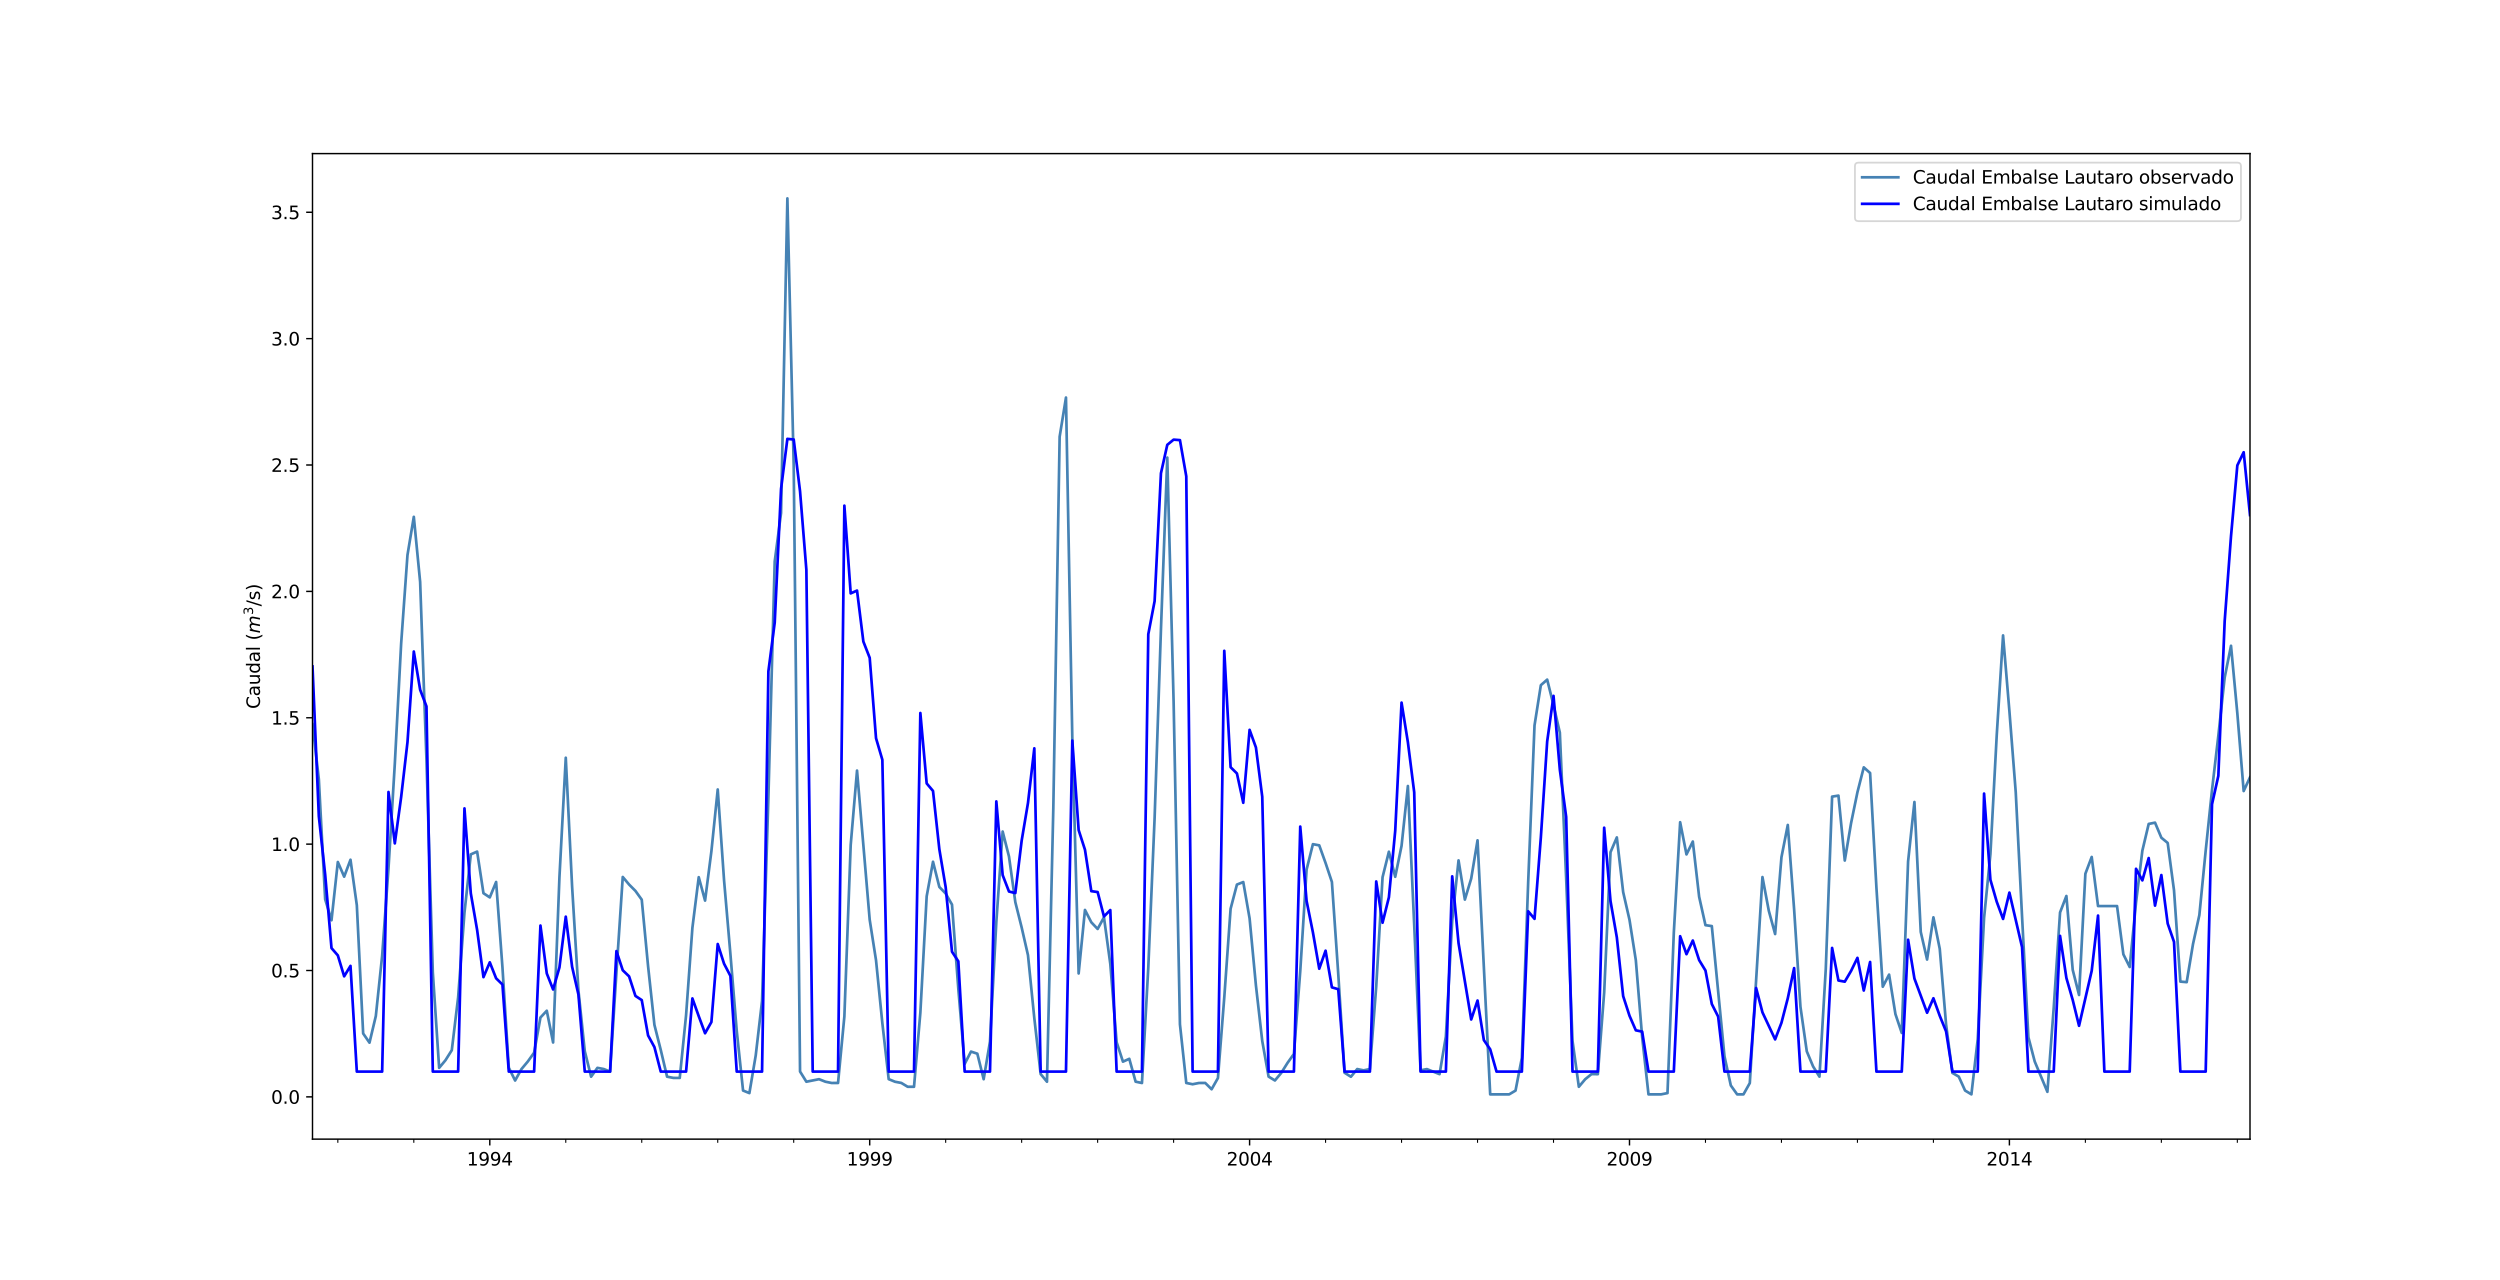 <?xml version="1.0" encoding="utf-8" standalone="no"?>
<!DOCTYPE svg PUBLIC "-//W3C//DTD SVG 1.1//EN"
  "http://www.w3.org/Graphics/SVG/1.1/DTD/svg11.dtd">
<svg xmlns:xlink="http://www.w3.org/1999/xlink" width="1382.4pt" height="707.76pt" viewBox="0 0 1382.4 707.76" xmlns="http://www.w3.org/2000/svg" version="1.1">
 <defs>
  <style type="text/css">*{stroke-linejoin: round; stroke-linecap: butt}</style>
 </defs>
 <g id="figure_1">
  <g id="patch_1">
   <path d="M 0 707.76 
L 1382.4 707.76 
L 1382.4 0 
L 0 0 
z
" style="fill: #ffffff"/>
  </g>
  <g id="axes_1">
   <g id="patch_2">
    <path d="M 172.8 629.906 
L 1244.16 629.906 
L 1244.16 84.931 
L 172.8 84.931 
z
" style="fill: #ffffff"/>
   </g>
   <g id="matplotlib.axis_1">
    <g id="xtick_1">
     <g id="line2d_1">
      <defs>
       <path id="m65ef2bb418" d="M 0 0 
L 0 3.5 
" style="stroke: #000000; stroke-width: 0.8"/>
      </defs>
      <g>
       <use xlink:href="#m65ef2bb418" x="270.833" y="629.906" style="stroke: #000000; stroke-width: 0.8"/>
      </g>
     </g>
     <g id="text_1">
      <!-- 1994 -->
      <g transform="translate(258.108 644.505) scale(0.1 -0.1)">
       <defs>
        <path id="DejaVuSans-31" d="M 794 531 
L 1825 531 
L 1825 4091 
L 703 3866 
L 703 4441 
L 1819 4666 
L 2450 4666 
L 2450 531 
L 3481 531 
L 3481 0 
L 794 0 
L 794 531 
z
" transform="scale(0.016)"/>
        <path id="DejaVuSans-39" d="M 703 97 
L 703 672 
Q 941 559 1184 500 
Q 1428 441 1663 441 
Q 2288 441 2617 861 
Q 2947 1281 2994 2138 
Q 2813 1869 2534 1725 
Q 2256 1581 1919 1581 
Q 1219 1581 811 2004 
Q 403 2428 403 3163 
Q 403 3881 828 4315 
Q 1253 4750 1959 4750 
Q 2769 4750 3195 4129 
Q 3622 3509 3622 2328 
Q 3622 1225 3098 567 
Q 2575 -91 1691 -91 
Q 1453 -91 1209 -44 
Q 966 3 703 97 
z
M 1959 2075 
Q 2384 2075 2632 2365 
Q 2881 2656 2881 3163 
Q 2881 3666 2632 3958 
Q 2384 4250 1959 4250 
Q 1534 4250 1286 3958 
Q 1038 3666 1038 3163 
Q 1038 2656 1286 2365 
Q 1534 2075 1959 2075 
z
" transform="scale(0.016)"/>
        <path id="DejaVuSans-34" d="M 2419 4116 
L 825 1625 
L 2419 1625 
L 2419 4116 
z
M 2253 4666 
L 3047 4666 
L 3047 1625 
L 3713 1625 
L 3713 1100 
L 3047 1100 
L 3047 0 
L 2419 0 
L 2419 1100 
L 313 1100 
L 313 1709 
L 2253 4666 
z
" transform="scale(0.016)"/>
       </defs>
       <use xlink:href="#DejaVuSans-31"/>
       <use xlink:href="#DejaVuSans-39" x="63.623"/>
       <use xlink:href="#DejaVuSans-39" x="127.246"/>
       <use xlink:href="#DejaVuSans-34" x="190.869"/>
      </g>
     </g>
    </g>
    <g id="xtick_2">
     <g id="line2d_2">
      <g>
       <use xlink:href="#m65ef2bb418" x="480.904" y="629.906" style="stroke: #000000; stroke-width: 0.8"/>
      </g>
     </g>
     <g id="text_2">
      <!-- 1999 -->
      <g transform="translate(468.179 644.505) scale(0.1 -0.1)">
       <use xlink:href="#DejaVuSans-31"/>
       <use xlink:href="#DejaVuSans-39" x="63.623"/>
       <use xlink:href="#DejaVuSans-39" x="127.246"/>
       <use xlink:href="#DejaVuSans-39" x="190.869"/>
      </g>
     </g>
    </g>
    <g id="xtick_3">
     <g id="line2d_3">
      <g>
       <use xlink:href="#m65ef2bb418" x="690.974" y="629.906" style="stroke: #000000; stroke-width: 0.8"/>
      </g>
     </g>
     <g id="text_3">
      <!-- 2004 -->
      <g transform="translate(678.249 644.505) scale(0.1 -0.1)">
       <defs>
        <path id="DejaVuSans-32" d="M 1228 531 
L 3431 531 
L 3431 0 
L 469 0 
L 469 531 
Q 828 903 1448 1529 
Q 2069 2156 2228 2338 
Q 2531 2678 2651 2914 
Q 2772 3150 2772 3378 
Q 2772 3750 2511 3984 
Q 2250 4219 1831 4219 
Q 1534 4219 1204 4116 
Q 875 4013 500 3803 
L 500 4441 
Q 881 4594 1212 4672 
Q 1544 4750 1819 4750 
Q 2544 4750 2975 4387 
Q 3406 4025 3406 3419 
Q 3406 3131 3298 2873 
Q 3191 2616 2906 2266 
Q 2828 2175 2409 1742 
Q 1991 1309 1228 531 
z
" transform="scale(0.016)"/>
        <path id="DejaVuSans-30" d="M 2034 4250 
Q 1547 4250 1301 3770 
Q 1056 3291 1056 2328 
Q 1056 1369 1301 889 
Q 1547 409 2034 409 
Q 2525 409 2770 889 
Q 3016 1369 3016 2328 
Q 3016 3291 2770 3770 
Q 2525 4250 2034 4250 
z
M 2034 4750 
Q 2819 4750 3233 4129 
Q 3647 3509 3647 2328 
Q 3647 1150 3233 529 
Q 2819 -91 2034 -91 
Q 1250 -91 836 529 
Q 422 1150 422 2328 
Q 422 3509 836 4129 
Q 1250 4750 2034 4750 
z
" transform="scale(0.016)"/>
       </defs>
       <use xlink:href="#DejaVuSans-32"/>
       <use xlink:href="#DejaVuSans-30" x="63.623"/>
       <use xlink:href="#DejaVuSans-30" x="127.246"/>
       <use xlink:href="#DejaVuSans-34" x="190.869"/>
      </g>
     </g>
    </g>
    <g id="xtick_4">
     <g id="line2d_4">
      <g>
       <use xlink:href="#m65ef2bb418" x="901.045" y="629.906" style="stroke: #000000; stroke-width: 0.8"/>
      </g>
     </g>
     <g id="text_4">
      <!-- 2009 -->
      <g transform="translate(888.32 644.505) scale(0.1 -0.1)">
       <use xlink:href="#DejaVuSans-32"/>
       <use xlink:href="#DejaVuSans-30" x="63.623"/>
       <use xlink:href="#DejaVuSans-30" x="127.246"/>
       <use xlink:href="#DejaVuSans-39" x="190.869"/>
      </g>
     </g>
    </g>
    <g id="xtick_5">
     <g id="line2d_5">
      <g>
       <use xlink:href="#m65ef2bb418" x="1111.115" y="629.906" style="stroke: #000000; stroke-width: 0.8"/>
      </g>
     </g>
     <g id="text_5">
      <!-- 2014 -->
      <g transform="translate(1098.39 644.505) scale(0.1 -0.1)">
       <use xlink:href="#DejaVuSans-32"/>
       <use xlink:href="#DejaVuSans-30" x="63.623"/>
       <use xlink:href="#DejaVuSans-31" x="127.246"/>
       <use xlink:href="#DejaVuSans-34" x="190.869"/>
      </g>
     </g>
    </g>
    <g id="xtick_6">
     <g id="line2d_6">
      <defs>
       <path id="mde1c0496ae" d="M 0 0 
L 0 2 
" style="stroke: #000000; stroke-width: 0.6"/>
      </defs>
      <g>
       <use xlink:href="#mde1c0496ae" x="186.805" y="629.906" style="stroke: #000000; stroke-width: 0.6"/>
      </g>
     </g>
    </g>
    <g id="xtick_7">
     <g id="line2d_7">
      <g>
       <use xlink:href="#mde1c0496ae" x="228.819" y="629.906" style="stroke: #000000; stroke-width: 0.6"/>
      </g>
     </g>
    </g>
    <g id="xtick_8">
     <g id="line2d_8">
      <g>
       <use xlink:href="#mde1c0496ae" x="312.847" y="629.906" style="stroke: #000000; stroke-width: 0.6"/>
      </g>
     </g>
    </g>
    <g id="xtick_9">
     <g id="line2d_9">
      <g>
       <use xlink:href="#mde1c0496ae" x="354.861" y="629.906" style="stroke: #000000; stroke-width: 0.6"/>
      </g>
     </g>
    </g>
    <g id="xtick_10">
     <g id="line2d_10">
      <g>
       <use xlink:href="#mde1c0496ae" x="396.875" y="629.906" style="stroke: #000000; stroke-width: 0.6"/>
      </g>
     </g>
    </g>
    <g id="xtick_11">
     <g id="line2d_11">
      <g>
       <use xlink:href="#mde1c0496ae" x="438.889" y="629.906" style="stroke: #000000; stroke-width: 0.6"/>
      </g>
     </g>
    </g>
    <g id="xtick_12">
     <g id="line2d_12">
      <g>
       <use xlink:href="#mde1c0496ae" x="522.918" y="629.906" style="stroke: #000000; stroke-width: 0.6"/>
      </g>
     </g>
    </g>
    <g id="xtick_13">
     <g id="line2d_13">
      <g>
       <use xlink:href="#mde1c0496ae" x="564.932" y="629.906" style="stroke: #000000; stroke-width: 0.6"/>
      </g>
     </g>
    </g>
    <g id="xtick_14">
     <g id="line2d_14">
      <g>
       <use xlink:href="#mde1c0496ae" x="606.946" y="629.906" style="stroke: #000000; stroke-width: 0.6"/>
      </g>
     </g>
    </g>
    <g id="xtick_15">
     <g id="line2d_15">
      <g>
       <use xlink:href="#mde1c0496ae" x="648.96" y="629.906" style="stroke: #000000; stroke-width: 0.6"/>
      </g>
     </g>
    </g>
    <g id="xtick_16">
     <g id="line2d_16">
      <g>
       <use xlink:href="#mde1c0496ae" x="732.988" y="629.906" style="stroke: #000000; stroke-width: 0.6"/>
      </g>
     </g>
    </g>
    <g id="xtick_17">
     <g id="line2d_17">
      <g>
       <use xlink:href="#mde1c0496ae" x="775.002" y="629.906" style="stroke: #000000; stroke-width: 0.6"/>
      </g>
     </g>
    </g>
    <g id="xtick_18">
     <g id="line2d_18">
      <g>
       <use xlink:href="#mde1c0496ae" x="817.016" y="629.906" style="stroke: #000000; stroke-width: 0.6"/>
      </g>
     </g>
    </g>
    <g id="xtick_19">
     <g id="line2d_19">
      <g>
       <use xlink:href="#mde1c0496ae" x="859.031" y="629.906" style="stroke: #000000; stroke-width: 0.6"/>
      </g>
     </g>
    </g>
    <g id="xtick_20">
     <g id="line2d_20">
      <g>
       <use xlink:href="#mde1c0496ae" x="943.059" y="629.906" style="stroke: #000000; stroke-width: 0.6"/>
      </g>
     </g>
    </g>
    <g id="xtick_21">
     <g id="line2d_21">
      <g>
       <use xlink:href="#mde1c0496ae" x="985.073" y="629.906" style="stroke: #000000; stroke-width: 0.6"/>
      </g>
     </g>
    </g>
    <g id="xtick_22">
     <g id="line2d_22">
      <g>
       <use xlink:href="#mde1c0496ae" x="1027.087" y="629.906" style="stroke: #000000; stroke-width: 0.6"/>
      </g>
     </g>
    </g>
    <g id="xtick_23">
     <g id="line2d_23">
      <g>
       <use xlink:href="#mde1c0496ae" x="1069.101" y="629.906" style="stroke: #000000; stroke-width: 0.6"/>
      </g>
     </g>
    </g>
    <g id="xtick_24">
     <g id="line2d_24">
      <g>
       <use xlink:href="#mde1c0496ae" x="1153.129" y="629.906" style="stroke: #000000; stroke-width: 0.6"/>
      </g>
     </g>
    </g>
    <g id="xtick_25">
     <g id="line2d_25">
      <g>
       <use xlink:href="#mde1c0496ae" x="1195.144" y="629.906" style="stroke: #000000; stroke-width: 0.6"/>
      </g>
     </g>
    </g>
    <g id="xtick_26">
     <g id="line2d_26">
      <g>
       <use xlink:href="#mde1c0496ae" x="1237.158" y="629.906" style="stroke: #000000; stroke-width: 0.6"/>
      </g>
     </g>
    </g>
   </g>
   <g id="matplotlib.axis_2">
    <g id="ytick_1">
     <g id="line2d_27">
      <defs>
       <path id="m8a083425af" d="M 0 0 
L -3.5 0 
" style="stroke: #000000; stroke-width: 0.8"/>
      </defs>
      <g>
       <use xlink:href="#m8a083425af" x="172.8" y="606.532" style="stroke: #000000; stroke-width: 0.8"/>
      </g>
     </g>
     <g id="text_6">
      <!-- 0.0 -->
      <g transform="translate(149.897 610.332) scale(0.1 -0.1)">
       <defs>
        <path id="DejaVuSans-2e" d="M 684 794 
L 1344 794 
L 1344 0 
L 684 0 
L 684 794 
z
" transform="scale(0.016)"/>
       </defs>
       <use xlink:href="#DejaVuSans-30"/>
       <use xlink:href="#DejaVuSans-2e" x="63.623"/>
       <use xlink:href="#DejaVuSans-30" x="95.41"/>
      </g>
     </g>
    </g>
    <g id="ytick_2">
     <g id="line2d_28">
      <g>
       <use xlink:href="#m8a083425af" x="172.8" y="536.652" style="stroke: #000000; stroke-width: 0.8"/>
      </g>
     </g>
     <g id="text_7">
      <!-- 0.5 -->
      <g transform="translate(149.897 540.452) scale(0.1 -0.1)">
       <defs>
        <path id="DejaVuSans-35" d="M 691 4666 
L 3169 4666 
L 3169 4134 
L 1269 4134 
L 1269 2991 
Q 1406 3038 1543 3061 
Q 1681 3084 1819 3084 
Q 2600 3084 3056 2656 
Q 3513 2228 3513 1497 
Q 3513 744 3044 326 
Q 2575 -91 1722 -91 
Q 1428 -91 1123 -41 
Q 819 9 494 109 
L 494 744 
Q 775 591 1075 516 
Q 1375 441 1709 441 
Q 2250 441 2565 725 
Q 2881 1009 2881 1497 
Q 2881 1984 2565 2268 
Q 2250 2553 1709 2553 
Q 1456 2553 1204 2497 
Q 953 2441 691 2322 
L 691 4666 
z
" transform="scale(0.016)"/>
       </defs>
       <use xlink:href="#DejaVuSans-30"/>
       <use xlink:href="#DejaVuSans-2e" x="63.623"/>
       <use xlink:href="#DejaVuSans-35" x="95.41"/>
      </g>
     </g>
    </g>
    <g id="ytick_3">
     <g id="line2d_29">
      <g>
       <use xlink:href="#m8a083425af" x="172.8" y="466.772" style="stroke: #000000; stroke-width: 0.8"/>
      </g>
     </g>
     <g id="text_8">
      <!-- 1.0 -->
      <g transform="translate(149.897 470.572) scale(0.1 -0.1)">
       <use xlink:href="#DejaVuSans-31"/>
       <use xlink:href="#DejaVuSans-2e" x="63.623"/>
       <use xlink:href="#DejaVuSans-30" x="95.41"/>
      </g>
     </g>
    </g>
    <g id="ytick_4">
     <g id="line2d_30">
      <g>
       <use xlink:href="#m8a083425af" x="172.8" y="396.893" style="stroke: #000000; stroke-width: 0.8"/>
      </g>
     </g>
     <g id="text_9">
      <!-- 1.5 -->
      <g transform="translate(149.897 400.692) scale(0.1 -0.1)">
       <use xlink:href="#DejaVuSans-31"/>
       <use xlink:href="#DejaVuSans-2e" x="63.623"/>
       <use xlink:href="#DejaVuSans-35" x="95.41"/>
      </g>
     </g>
    </g>
    <g id="ytick_5">
     <g id="line2d_31">
      <g>
       <use xlink:href="#m8a083425af" x="172.8" y="327.013" style="stroke: #000000; stroke-width: 0.8"/>
      </g>
     </g>
     <g id="text_10">
      <!-- 2.0 -->
      <g transform="translate(149.897 330.812) scale(0.1 -0.1)">
       <use xlink:href="#DejaVuSans-32"/>
       <use xlink:href="#DejaVuSans-2e" x="63.623"/>
       <use xlink:href="#DejaVuSans-30" x="95.41"/>
      </g>
     </g>
    </g>
    <g id="ytick_6">
     <g id="line2d_32">
      <g>
       <use xlink:href="#m8a083425af" x="172.8" y="257.133" style="stroke: #000000; stroke-width: 0.8"/>
      </g>
     </g>
     <g id="text_11">
      <!-- 2.5 -->
      <g transform="translate(149.897 260.932) scale(0.1 -0.1)">
       <use xlink:href="#DejaVuSans-32"/>
       <use xlink:href="#DejaVuSans-2e" x="63.623"/>
       <use xlink:href="#DejaVuSans-35" x="95.41"/>
      </g>
     </g>
    </g>
    <g id="ytick_7">
     <g id="line2d_33">
      <g>
       <use xlink:href="#m8a083425af" x="172.8" y="187.253" style="stroke: #000000; stroke-width: 0.8"/>
      </g>
     </g>
     <g id="text_12">
      <!-- 3.0 -->
      <g transform="translate(149.897 191.052) scale(0.1 -0.1)">
       <defs>
        <path id="DejaVuSans-33" d="M 2597 2516 
Q 3050 2419 3304 2112 
Q 3559 1806 3559 1356 
Q 3559 666 3084 287 
Q 2609 -91 1734 -91 
Q 1441 -91 1130 -33 
Q 819 25 488 141 
L 488 750 
Q 750 597 1062 519 
Q 1375 441 1716 441 
Q 2309 441 2620 675 
Q 2931 909 2931 1356 
Q 2931 1769 2642 2001 
Q 2353 2234 1838 2234 
L 1294 2234 
L 1294 2753 
L 1863 2753 
Q 2328 2753 2575 2939 
Q 2822 3125 2822 3475 
Q 2822 3834 2567 4026 
Q 2313 4219 1838 4219 
Q 1578 4219 1281 4162 
Q 984 4106 628 3988 
L 628 4550 
Q 988 4650 1302 4700 
Q 1616 4750 1894 4750 
Q 2613 4750 3031 4423 
Q 3450 4097 3450 3541 
Q 3450 3153 3228 2886 
Q 3006 2619 2597 2516 
z
" transform="scale(0.016)"/>
       </defs>
       <use xlink:href="#DejaVuSans-33"/>
       <use xlink:href="#DejaVuSans-2e" x="63.623"/>
       <use xlink:href="#DejaVuSans-30" x="95.41"/>
      </g>
     </g>
    </g>
    <g id="ytick_8">
     <g id="line2d_34">
      <g>
       <use xlink:href="#m8a083425af" x="172.8" y="117.373" style="stroke: #000000; stroke-width: 0.8"/>
      </g>
     </g>
     <g id="text_13">
      <!-- 3.5 -->
      <g transform="translate(149.897 121.172) scale(0.1 -0.1)">
       <use xlink:href="#DejaVuSans-33"/>
       <use xlink:href="#DejaVuSans-2e" x="63.623"/>
       <use xlink:href="#DejaVuSans-35" x="95.41"/>
      </g>
     </g>
    </g>
    <g id="text_14">
     <!-- Caudal ($m^3$/s) -->
     <g transform="translate(143.817 392.019) rotate(-90) scale(0.1 -0.1)">
      <defs>
       <path id="DejaVuSans-43" d="M 4122 4306 
L 4122 3641 
Q 3803 3938 3442 4084 
Q 3081 4231 2675 4231 
Q 1875 4231 1450 3742 
Q 1025 3253 1025 2328 
Q 1025 1406 1450 917 
Q 1875 428 2675 428 
Q 3081 428 3442 575 
Q 3803 722 4122 1019 
L 4122 359 
Q 3791 134 3420 21 
Q 3050 -91 2638 -91 
Q 1578 -91 968 557 
Q 359 1206 359 2328 
Q 359 3453 968 4101 
Q 1578 4750 2638 4750 
Q 3056 4750 3426 4639 
Q 3797 4528 4122 4306 
z
" transform="scale(0.016)"/>
       <path id="DejaVuSans-61" d="M 2194 1759 
Q 1497 1759 1228 1600 
Q 959 1441 959 1056 
Q 959 750 1161 570 
Q 1363 391 1709 391 
Q 2188 391 2477 730 
Q 2766 1069 2766 1631 
L 2766 1759 
L 2194 1759 
z
M 3341 1997 
L 3341 0 
L 2766 0 
L 2766 531 
Q 2569 213 2275 61 
Q 1981 -91 1556 -91 
Q 1019 -91 701 211 
Q 384 513 384 1019 
Q 384 1609 779 1909 
Q 1175 2209 1959 2209 
L 2766 2209 
L 2766 2266 
Q 2766 2663 2505 2880 
Q 2244 3097 1772 3097 
Q 1472 3097 1187 3025 
Q 903 2953 641 2809 
L 641 3341 
Q 956 3463 1253 3523 
Q 1550 3584 1831 3584 
Q 2591 3584 2966 3190 
Q 3341 2797 3341 1997 
z
" transform="scale(0.016)"/>
       <path id="DejaVuSans-75" d="M 544 1381 
L 544 3500 
L 1119 3500 
L 1119 1403 
Q 1119 906 1312 657 
Q 1506 409 1894 409 
Q 2359 409 2629 706 
Q 2900 1003 2900 1516 
L 2900 3500 
L 3475 3500 
L 3475 0 
L 2900 0 
L 2900 538 
Q 2691 219 2414 64 
Q 2138 -91 1772 -91 
Q 1169 -91 856 284 
Q 544 659 544 1381 
z
M 1991 3584 
L 1991 3584 
z
" transform="scale(0.016)"/>
       <path id="DejaVuSans-64" d="M 2906 2969 
L 2906 4863 
L 3481 4863 
L 3481 0 
L 2906 0 
L 2906 525 
Q 2725 213 2448 61 
Q 2172 -91 1784 -91 
Q 1150 -91 751 415 
Q 353 922 353 1747 
Q 353 2572 751 3078 
Q 1150 3584 1784 3584 
Q 2172 3584 2448 3432 
Q 2725 3281 2906 2969 
z
M 947 1747 
Q 947 1113 1208 752 
Q 1469 391 1925 391 
Q 2381 391 2643 752 
Q 2906 1113 2906 1747 
Q 2906 2381 2643 2742 
Q 2381 3103 1925 3103 
Q 1469 3103 1208 2742 
Q 947 2381 947 1747 
z
" transform="scale(0.016)"/>
       <path id="DejaVuSans-6c" d="M 603 4863 
L 1178 4863 
L 1178 0 
L 603 0 
L 603 4863 
z
" transform="scale(0.016)"/>
       <path id="DejaVuSans-20" transform="scale(0.016)"/>
       <path id="DejaVuSans-28" d="M 1984 4856 
Q 1566 4138 1362 3434 
Q 1159 2731 1159 2009 
Q 1159 1288 1364 580 
Q 1569 -128 1984 -844 
L 1484 -844 
Q 1016 -109 783 600 
Q 550 1309 550 2009 
Q 550 2706 781 3412 
Q 1013 4119 1484 4856 
L 1984 4856 
z
" transform="scale(0.016)"/>
       <path id="DejaVuSans-Oblique-6d" d="M 5747 2113 
L 5338 0 
L 4763 0 
L 5166 2094 
Q 5191 2228 5203 2325 
Q 5216 2422 5216 2491 
Q 5216 2772 5059 2928 
Q 4903 3084 4622 3084 
Q 4203 3084 3875 2770 
Q 3547 2456 3450 1953 
L 3066 0 
L 2491 0 
L 2900 2094 
Q 2925 2209 2937 2307 
Q 2950 2406 2950 2484 
Q 2950 2769 2794 2926 
Q 2638 3084 2363 3084 
Q 1938 3084 1609 2770 
Q 1281 2456 1184 1953 
L 800 0 
L 225 0 
L 909 3500 
L 1484 3500 
L 1375 2956 
Q 1609 3263 1923 3423 
Q 2238 3584 2597 3584 
Q 2978 3584 3223 3384 
Q 3469 3184 3519 2828 
Q 3781 3197 4126 3390 
Q 4472 3584 4856 3584 
Q 5306 3584 5551 3325 
Q 5797 3066 5797 2591 
Q 5797 2488 5784 2364 
Q 5772 2241 5747 2113 
z
" transform="scale(0.016)"/>
       <path id="DejaVuSans-2f" d="M 1625 4666 
L 2156 4666 
L 531 -594 
L 0 -594 
L 1625 4666 
z
" transform="scale(0.016)"/>
       <path id="DejaVuSans-73" d="M 2834 3397 
L 2834 2853 
Q 2591 2978 2328 3040 
Q 2066 3103 1784 3103 
Q 1356 3103 1142 2972 
Q 928 2841 928 2578 
Q 928 2378 1081 2264 
Q 1234 2150 1697 2047 
L 1894 2003 
Q 2506 1872 2764 1633 
Q 3022 1394 3022 966 
Q 3022 478 2636 193 
Q 2250 -91 1575 -91 
Q 1294 -91 989 -36 
Q 684 19 347 128 
L 347 722 
Q 666 556 975 473 
Q 1284 391 1588 391 
Q 1994 391 2212 530 
Q 2431 669 2431 922 
Q 2431 1156 2273 1281 
Q 2116 1406 1581 1522 
L 1381 1569 
Q 847 1681 609 1914 
Q 372 2147 372 2553 
Q 372 3047 722 3315 
Q 1072 3584 1716 3584 
Q 2034 3584 2315 3537 
Q 2597 3491 2834 3397 
z
" transform="scale(0.016)"/>
       <path id="DejaVuSans-29" d="M 513 4856 
L 1013 4856 
Q 1481 4119 1714 3412 
Q 1947 2706 1947 2009 
Q 1947 1309 1714 600 
Q 1481 -109 1013 -844 
L 513 -844 
Q 928 -128 1133 580 
Q 1338 1288 1338 2009 
Q 1338 2731 1133 3434 
Q 928 4138 513 4856 
z
" transform="scale(0.016)"/>
      </defs>
      <use xlink:href="#DejaVuSans-43" transform="translate(0 0.766)"/>
      <use xlink:href="#DejaVuSans-61" transform="translate(69.824 0.766)"/>
      <use xlink:href="#DejaVuSans-75" transform="translate(131.104 0.766)"/>
      <use xlink:href="#DejaVuSans-64" transform="translate(194.482 0.766)"/>
      <use xlink:href="#DejaVuSans-61" transform="translate(257.959 0.766)"/>
      <use xlink:href="#DejaVuSans-6c" transform="translate(319.238 0.766)"/>
      <use xlink:href="#DejaVuSans-20" transform="translate(347.021 0.766)"/>
      <use xlink:href="#DejaVuSans-28" transform="translate(378.809 0.766)"/>
      <use xlink:href="#DejaVuSans-Oblique-6d" transform="translate(417.822 0.766)"/>
      <use xlink:href="#DejaVuSans-33" transform="translate(519.884 39.047) scale(0.7)"/>
      <use xlink:href="#DejaVuSans-2f" transform="translate(567.155 0.766)"/>
      <use xlink:href="#DejaVuSans-73" transform="translate(600.846 0.766)"/>
      <use xlink:href="#DejaVuSans-29" transform="translate(652.946 0.766)"/>
     </g>
    </g>
   </g>
   <g id="line2d_35">
    <path d="M 172.8 400.427 
L 176.301 430.846 
L 179.802 497.263 
L 183.304 508.858 
L 186.805 476.657 
L 190.306 484.761 
L 193.807 475.406 
L 197.308 500.542 
L 200.809 571.48 
L 204.311 576.56 
L 207.812 561.854 
L 211.313 528.492 
L 214.814 480.219 
L 218.315 422.354 
L 221.816 355.902 
L 225.318 306.911 
L 228.819 285.789 
L 232.32 321.79 
L 235.821 420.156 
L 239.322 537.584 
L 242.824 590.488 
L 246.325 586.273 
L 249.826 580.716 
L 253.327 551.524 
L 256.828 504.694 
L 260.329 472.442 
L 263.831 470.895 
L 267.332 493.907 
L 270.833 496.224 
L 274.334 487.699 
L 277.835 534.905 
L 281.336 590.361 
L 284.838 597.487 
L 288.339 591.17 
L 291.84 586.989 
L 295.341 582.091 
L 298.842 562.654 
L 302.344 558.901 
L 305.845 576.455 
L 309.346 485.015 
L 312.847 419.006 
L 316.348 490.17 
L 319.849 547.698 
L 323.351 581.236 
L 326.852 595.374 
L 330.353 590.477 
L 333.854 591.136 
L 337.355 592.568 
L 340.856 537.8 
L 344.358 484.93 
L 347.859 489.111 
L 351.36 492.622 
L 354.861 497.486 
L 358.362 534.273 
L 361.864 566.706 
L 365.365 580.555 
L 368.866 595.352 
L 372.367 596.045 
L 375.868 596.056 
L 379.369 561.387 
L 382.871 513.01 
L 386.372 485.054 
L 389.873 497.991 
L 393.374 470.712 
L 396.875 436.549 
L 400.376 486.782 
L 403.878 527.472 
L 407.379 569.939 
L 410.88 603.021 
L 414.381 604.442 
L 417.882 583.635 
L 421.384 553.503 
L 424.885 441.08 
L 428.386 310.456 
L 431.887 283.687 
L 435.388 109.703 
L 438.889 257.29 
L 442.391 592.506 
L 445.892 598.147 
L 452.894 596.749 
L 456.395 598.135 
L 459.896 598.851 
L 463.398 598.84 
L 466.899 562.124 
L 470.4 467.235 
L 473.901 426.102 
L 480.904 508.576 
L 484.405 531 
L 487.906 565.777 
L 491.407 596.726 
L 494.908 598.158 
L 498.409 598.828 
L 501.911 600.942 
L 505.412 600.942 
L 508.913 560.056 
L 512.414 495.609 
L 515.915 476.521 
L 519.416 490.453 
L 522.918 494.076 
L 526.419 500.206 
L 529.92 546.858 
L 533.421 588.305 
L 536.922 581.488 
L 540.424 582.645 
L 543.925 596.76 
L 547.426 575.943 
L 550.927 509.789 
L 554.428 459.807 
L 557.929 473.621 
L 561.431 498.85 
L 564.932 512.848 
L 568.433 528.179 
L 571.934 563.004 
L 575.435 593.907 
L 578.936 598.158 
L 582.438 447.066 
L 585.939 241.494 
L 589.44 219.831 
L 592.941 408.166 
L 596.442 538.275 
L 599.944 503.168 
L 603.445 509.985 
L 606.946 513.677 
L 610.447 507.265 
L 613.948 532.984 
L 617.449 576.303 
L 620.951 587.056 
L 624.452 585.487 
L 627.953 598.124 
L 631.454 598.863 
L 634.955 535.074 
L 638.456 452.261 
L 641.958 347.982 
L 645.459 253.019 
L 648.96 388.028 
L 652.461 566.42 
L 655.962 598.84 
L 659.464 599.544 
L 662.965 598.851 
L 666.466 598.84 
L 669.967 602.317 
L 673.468 596.124 
L 676.969 551.624 
L 680.471 502.518 
L 683.972 489.134 
L 687.473 487.748 
L 690.974 507.827 
L 694.475 544.906 
L 697.976 575.661 
L 701.478 595.317 
L 704.979 597.465 
L 708.48 593.273 
L 711.981 587.693 
L 715.482 582.784 
L 718.984 537.025 
L 722.485 480.839 
L 725.986 466.796 
L 729.487 467.443 
L 732.988 477.204 
L 736.489 487.699 
L 739.991 538.371 
L 743.492 593.191 
L 746.993 595.397 
L 750.494 591.147 
L 753.995 591.863 
L 757.496 591.159 
L 760.998 545.422 
L 764.499 485.054 
L 768 470.965 
L 771.501 484.829 
L 775.002 467.725 
L 778.504 434.64 
L 782.005 511.558 
L 785.506 591.852 
L 789.007 591.17 
L 796.009 593.965 
L 799.511 573.148 
L 803.012 509.073 
L 806.513 475.761 
L 810.014 497.438 
L 813.515 485.815 
L 817.016 464.67 
L 824.019 605.135 
L 834.522 605.135 
L 838.024 603.055 
L 841.525 584.999 
L 845.026 487.719 
L 848.527 401.119 
L 852.028 378.875 
L 855.529 375.805 
L 859.031 389.916 
L 862.532 405.134 
L 866.033 485.82 
L 869.534 575.576 
L 873.035 600.942 
L 876.536 596.784 
L 880.038 593.943 
L 883.539 593.965 
L 887.04 548.899 
L 890.541 471.236 
L 894.042 463.063 
L 897.544 493.293 
L 901.045 508.61 
L 904.546 530.962 
L 908.047 573.435 
L 911.548 605.135 
L 918.551 605.135 
L 922.052 604.442 
L 925.553 515.705 
L 929.054 454.654 
L 932.555 472.453 
L 936.056 465.34 
L 939.558 495.908 
L 943.059 511.586 
L 946.56 512.088 
L 953.562 584.078 
L 957.064 600.204 
L 960.565 605.135 
L 964.066 605.135 
L 967.567 598.896 
L 974.569 484.986 
L 978.071 503.605 
L 981.572 516.483 
L 985.073 474.008 
L 988.574 456.172 
L 992.075 502.84 
L 995.576 556.749 
L 999.078 581.342 
L 1002.579 589.726 
L 1006.08 595.34 
L 1009.581 535.751 
L 1013.082 440.498 
L 1016.584 439.948 
L 1020.085 475.839 
L 1023.586 455.079 
L 1027.087 438.071 
L 1030.588 424.32 
L 1034.089 427.448 
L 1037.591 490.899 
L 1041.092 545.618 
L 1044.593 538.929 
L 1048.094 560.755 
L 1051.595 571.17 
L 1055.096 476.364 
L 1058.598 443.481 
L 1062.099 515.327 
L 1065.6 530.594 
L 1069.101 507.258 
L 1072.602 524.667 
L 1076.104 566.458 
L 1079.605 593.284 
L 1083.106 595.307 
L 1086.607 603.021 
L 1090.108 605.135 
L 1093.609 574.636 
L 1097.111 507.606 
L 1100.612 472.352 
L 1104.113 406.542 
L 1107.614 351.363 
L 1111.115 393.167 
L 1114.616 437.978 
L 1118.118 506.875 
L 1121.619 573.578 
L 1125.12 586.966 
L 1132.122 603.737 
L 1135.624 557.295 
L 1139.125 504.554 
L 1142.626 495.451 
L 1146.127 536.28 
L 1149.628 550.183 
L 1153.129 483.132 
L 1156.631 473.87 
L 1160.132 501.014 
L 1170.635 501.014 
L 1174.136 527.7 
L 1177.638 534.719 
L 1181.139 499.045 
L 1184.64 470.374 
L 1188.141 455.603 
L 1191.642 454.887 
L 1195.144 463.216 
L 1198.645 466.116 
L 1202.146 492.374 
L 1205.647 542.784 
L 1209.148 543.094 
L 1212.649 521.995 
L 1216.151 506.018 
L 1219.652 470.441 
L 1223.153 436.823 
L 1226.654 406.822 
L 1230.155 374.647 
L 1233.656 357.089 
L 1237.158 394.464 
L 1240.659 437.41 
L 1244.16 429.809 
L 1244.16 429.809 
" clip-path="url(#p7242b71e46)" style="fill: none; stroke: #4682b4; stroke-width: 1.5; stroke-linecap: square"/>
   </g>
   <g id="line2d_36">
    <path d="M 172.8 368.541 
L 176.301 451.403 
L 179.802 483.6 
L 183.304 524.261 
L 186.805 528.295 
L 190.306 539.865 
L 193.807 534.099 
L 197.308 592.556 
L 211.313 592.556 
L 214.814 437.936 
L 218.315 466.35 
L 221.816 440.774 
L 225.318 410.418 
L 228.819 360.278 
L 232.32 381.407 
L 235.821 390.611 
L 239.322 592.556 
L 253.327 592.556 
L 256.828 447.011 
L 260.329 493.942 
L 263.831 514.235 
L 267.332 540.321 
L 270.833 532.129 
L 274.334 540.977 
L 277.835 544.391 
L 281.336 592.556 
L 295.341 592.556 
L 298.842 511.802 
L 302.344 538.267 
L 305.845 547.132 
L 309.346 534.946 
L 312.847 506.889 
L 316.348 534.568 
L 319.849 549.941 
L 323.351 592.556 
L 337.355 592.556 
L 340.856 525.925 
L 344.358 536.518 
L 347.859 539.894 
L 351.36 550.697 
L 354.861 553.013 
L 358.362 572.559 
L 361.864 579.001 
L 365.365 592.556 
L 379.369 592.556 
L 382.871 552.093 
L 386.372 561.912 
L 389.873 571.346 
L 393.374 565.15 
L 396.875 522.013 
L 400.376 532.901 
L 403.878 539.618 
L 407.379 592.556 
L 421.384 592.556 
L 424.885 371.224 
L 428.386 344.277 
L 431.887 270.356 
L 435.388 242.679 
L 438.889 243.024 
L 442.391 271.662 
L 445.892 315.11 
L 449.393 592.556 
L 463.398 592.556 
L 466.899 279.602 
L 470.4 328.124 
L 473.901 326.563 
L 477.402 354.749 
L 480.904 363.742 
L 484.405 408.199 
L 487.906 420.134 
L 491.407 592.556 
L 505.412 592.556 
L 508.913 394.272 
L 512.414 433.204 
L 515.915 437.366 
L 519.416 469.572 
L 522.918 490.574 
L 526.419 526.266 
L 529.92 531.578 
L 533.421 592.556 
L 547.426 592.556 
L 550.927 443.151 
L 554.428 483.911 
L 557.929 492.975 
L 561.431 493.83 
L 564.932 464.877 
L 568.433 443.997 
L 571.934 413.8 
L 575.435 592.556 
L 589.44 592.556 
L 592.941 409.514 
L 596.442 458.989 
L 599.944 469.876 
L 603.445 492.773 
L 606.946 493.263 
L 610.447 506.768 
L 613.948 503.226 
L 617.449 592.556 
L 631.454 592.556 
L 634.955 350.705 
L 638.456 332.393 
L 641.958 261.691 
L 645.459 245.971 
L 648.96 243.102 
L 652.461 243.372 
L 655.962 263.378 
L 659.464 592.556 
L 673.468 592.556 
L 676.969 359.883 
L 680.471 424.232 
L 683.972 427.684 
L 687.473 443.904 
L 690.974 403.574 
L 694.475 413.319 
L 697.976 440.573 
L 701.478 592.556 
L 715.482 592.556 
L 718.984 457.07 
L 722.485 498.184 
L 725.986 515.571 
L 729.487 535.663 
L 732.988 525.699 
L 736.489 545.973 
L 739.991 546.991 
L 743.492 592.556 
L 757.496 592.556 
L 760.998 487.415 
L 764.499 510.226 
L 768 496.191 
L 771.501 459.415 
L 775.002 388.524 
L 778.504 410.418 
L 782.005 438.133 
L 785.506 592.556 
L 799.511 592.556 
L 803.012 484.595 
L 806.513 521.518 
L 813.515 563.729 
L 817.016 553.257 
L 820.518 575.155 
L 824.019 580.228 
L 827.52 592.556 
L 841.525 592.556 
L 845.026 503.911 
L 848.527 508.082 
L 852.028 463.081 
L 855.529 409.972 
L 859.031 384.794 
L 862.532 425.655 
L 866.033 451.725 
L 869.534 592.556 
L 883.539 592.556 
L 887.04 457.696 
L 890.541 498.207 
L 894.042 518.333 
L 897.544 550.819 
L 901.045 561.671 
L 904.546 569.723 
L 908.047 570.45 
L 911.548 592.556 
L 925.553 592.556 
L 929.054 517.694 
L 932.555 527.621 
L 936.056 520.075 
L 939.558 530.913 
L 943.059 536.668 
L 946.56 555.187 
L 950.061 562.103 
L 953.562 592.556 
L 967.567 592.556 
L 971.068 546.348 
L 974.569 559.81 
L 981.572 574.733 
L 985.073 565.564 
L 988.574 552.016 
L 992.075 535.324 
L 995.576 592.556 
L 1009.581 592.556 
L 1013.082 524.173 
L 1016.584 542.18 
L 1020.085 542.825 
L 1023.586 536.855 
L 1027.087 529.66 
L 1030.588 547.714 
L 1034.089 531.939 
L 1037.591 592.556 
L 1051.595 592.556 
L 1055.096 519.639 
L 1058.598 541.098 
L 1065.6 560.01 
L 1069.101 551.997 
L 1072.602 561.7 
L 1076.104 570.326 
L 1079.605 592.556 
L 1093.609 592.556 
L 1097.111 438.82 
L 1100.612 486.491 
L 1104.113 498.635 
L 1107.614 508.134 
L 1111.115 493.578 
L 1118.118 523.753 
L 1121.619 592.556 
L 1135.624 592.556 
L 1139.125 517.498 
L 1142.626 540.777 
L 1146.127 552.948 
L 1149.628 567.222 
L 1156.631 536.802 
L 1160.132 506.278 
L 1163.633 592.556 
L 1177.638 592.556 
L 1181.139 480.413 
L 1184.64 486.809 
L 1188.141 474.469 
L 1191.642 500.775 
L 1195.144 483.868 
L 1198.645 510.687 
L 1202.146 520.829 
L 1205.647 592.556 
L 1219.652 592.556 
L 1223.153 444.693 
L 1226.654 429.015 
L 1230.155 343.489 
L 1233.656 296.554 
L 1237.158 257.349 
L 1240.659 250.071 
L 1244.16 284.8 
L 1244.16 284.8 
" clip-path="url(#p7242b71e46)" style="fill: none; stroke: #0000ff; stroke-width: 1.5; stroke-linecap: square"/>
   </g>
   <g id="patch_3">
    <path d="M 172.8 629.906 
L 172.8 84.931 
" style="fill: none; stroke: #000000; stroke-width: 0.8; stroke-linejoin: miter; stroke-linecap: square"/>
   </g>
   <g id="patch_4">
    <path d="M 1244.16 629.906 
L 1244.16 84.931 
" style="fill: none; stroke: #000000; stroke-width: 0.8; stroke-linejoin: miter; stroke-linecap: square"/>
   </g>
   <g id="patch_5">
    <path d="M 172.8 629.906 
L 1244.16 629.906 
" style="fill: none; stroke: #000000; stroke-width: 0.8; stroke-linejoin: miter; stroke-linecap: square"/>
   </g>
   <g id="patch_6">
    <path d="M 172.8 84.931 
L 1244.16 84.931 
" style="fill: none; stroke: #000000; stroke-width: 0.8; stroke-linejoin: miter; stroke-linecap: square"/>
   </g>
   <g id="legend_1">
    <g id="patch_7">
     <path d="M 1027.701 122.287 
L 1237.16 122.287 
Q 1239.16 122.287 1239.16 120.287 
L 1239.16 91.931 
Q 1239.16 89.931 1237.16 89.931 
L 1027.701 89.931 
Q 1025.701 89.931 1025.701 91.931 
L 1025.701 120.287 
Q 1025.701 122.287 1027.701 122.287 
z
" style="fill: #ffffff; opacity: 0.8; stroke: #cccccc; stroke-linejoin: miter"/>
    </g>
    <g id="line2d_37">
     <path d="M 1029.701 98.03 
L 1039.701 98.03 
L 1049.701 98.03 
" style="fill: none; stroke: #4682b4; stroke-width: 1.5; stroke-linecap: square"/>
    </g>
    <g id="text_15">
     <!-- Caudal Embalse Lautaro observado -->
     <g transform="translate(1057.701 101.53) scale(0.1 -0.1)">
      <defs>
       <path id="DejaVuSans-45" d="M 628 4666 
L 3578 4666 
L 3578 4134 
L 1259 4134 
L 1259 2753 
L 3481 2753 
L 3481 2222 
L 1259 2222 
L 1259 531 
L 3634 531 
L 3634 0 
L 628 0 
L 628 4666 
z
" transform="scale(0.016)"/>
       <path id="DejaVuSans-6d" d="M 3328 2828 
Q 3544 3216 3844 3400 
Q 4144 3584 4550 3584 
Q 5097 3584 5394 3201 
Q 5691 2819 5691 2113 
L 5691 0 
L 5113 0 
L 5113 2094 
Q 5113 2597 4934 2840 
Q 4756 3084 4391 3084 
Q 3944 3084 3684 2787 
Q 3425 2491 3425 1978 
L 3425 0 
L 2847 0 
L 2847 2094 
Q 2847 2600 2669 2842 
Q 2491 3084 2119 3084 
Q 1678 3084 1418 2786 
Q 1159 2488 1159 1978 
L 1159 0 
L 581 0 
L 581 3500 
L 1159 3500 
L 1159 2956 
Q 1356 3278 1631 3431 
Q 1906 3584 2284 3584 
Q 2666 3584 2933 3390 
Q 3200 3197 3328 2828 
z
" transform="scale(0.016)"/>
       <path id="DejaVuSans-62" d="M 3116 1747 
Q 3116 2381 2855 2742 
Q 2594 3103 2138 3103 
Q 1681 3103 1420 2742 
Q 1159 2381 1159 1747 
Q 1159 1113 1420 752 
Q 1681 391 2138 391 
Q 2594 391 2855 752 
Q 3116 1113 3116 1747 
z
M 1159 2969 
Q 1341 3281 1617 3432 
Q 1894 3584 2278 3584 
Q 2916 3584 3314 3078 
Q 3713 2572 3713 1747 
Q 3713 922 3314 415 
Q 2916 -91 2278 -91 
Q 1894 -91 1617 61 
Q 1341 213 1159 525 
L 1159 0 
L 581 0 
L 581 4863 
L 1159 4863 
L 1159 2969 
z
" transform="scale(0.016)"/>
       <path id="DejaVuSans-65" d="M 3597 1894 
L 3597 1613 
L 953 1613 
Q 991 1019 1311 708 
Q 1631 397 2203 397 
Q 2534 397 2845 478 
Q 3156 559 3463 722 
L 3463 178 
Q 3153 47 2828 -22 
Q 2503 -91 2169 -91 
Q 1331 -91 842 396 
Q 353 884 353 1716 
Q 353 2575 817 3079 
Q 1281 3584 2069 3584 
Q 2775 3584 3186 3129 
Q 3597 2675 3597 1894 
z
M 3022 2063 
Q 3016 2534 2758 2815 
Q 2500 3097 2075 3097 
Q 1594 3097 1305 2825 
Q 1016 2553 972 2059 
L 3022 2063 
z
" transform="scale(0.016)"/>
       <path id="DejaVuSans-4c" d="M 628 4666 
L 1259 4666 
L 1259 531 
L 3531 531 
L 3531 0 
L 628 0 
L 628 4666 
z
" transform="scale(0.016)"/>
       <path id="DejaVuSans-74" d="M 1172 4494 
L 1172 3500 
L 2356 3500 
L 2356 3053 
L 1172 3053 
L 1172 1153 
Q 1172 725 1289 603 
Q 1406 481 1766 481 
L 2356 481 
L 2356 0 
L 1766 0 
Q 1100 0 847 248 
Q 594 497 594 1153 
L 594 3053 
L 172 3053 
L 172 3500 
L 594 3500 
L 594 4494 
L 1172 4494 
z
" transform="scale(0.016)"/>
       <path id="DejaVuSans-72" d="M 2631 2963 
Q 2534 3019 2420 3045 
Q 2306 3072 2169 3072 
Q 1681 3072 1420 2755 
Q 1159 2438 1159 1844 
L 1159 0 
L 581 0 
L 581 3500 
L 1159 3500 
L 1159 2956 
Q 1341 3275 1631 3429 
Q 1922 3584 2338 3584 
Q 2397 3584 2469 3576 
Q 2541 3569 2628 3553 
L 2631 2963 
z
" transform="scale(0.016)"/>
       <path id="DejaVuSans-6f" d="M 1959 3097 
Q 1497 3097 1228 2736 
Q 959 2375 959 1747 
Q 959 1119 1226 758 
Q 1494 397 1959 397 
Q 2419 397 2687 759 
Q 2956 1122 2956 1747 
Q 2956 2369 2687 2733 
Q 2419 3097 1959 3097 
z
M 1959 3584 
Q 2709 3584 3137 3096 
Q 3566 2609 3566 1747 
Q 3566 888 3137 398 
Q 2709 -91 1959 -91 
Q 1206 -91 779 398 
Q 353 888 353 1747 
Q 353 2609 779 3096 
Q 1206 3584 1959 3584 
z
" transform="scale(0.016)"/>
       <path id="DejaVuSans-76" d="M 191 3500 
L 800 3500 
L 1894 563 
L 2988 3500 
L 3597 3500 
L 2284 0 
L 1503 0 
L 191 3500 
z
" transform="scale(0.016)"/>
      </defs>
      <use xlink:href="#DejaVuSans-43"/>
      <use xlink:href="#DejaVuSans-61" x="69.824"/>
      <use xlink:href="#DejaVuSans-75" x="131.104"/>
      <use xlink:href="#DejaVuSans-64" x="194.482"/>
      <use xlink:href="#DejaVuSans-61" x="257.959"/>
      <use xlink:href="#DejaVuSans-6c" x="319.238"/>
      <use xlink:href="#DejaVuSans-20" x="347.021"/>
      <use xlink:href="#DejaVuSans-45" x="378.809"/>
      <use xlink:href="#DejaVuSans-6d" x="441.992"/>
      <use xlink:href="#DejaVuSans-62" x="539.404"/>
      <use xlink:href="#DejaVuSans-61" x="602.881"/>
      <use xlink:href="#DejaVuSans-6c" x="664.16"/>
      <use xlink:href="#DejaVuSans-73" x="691.943"/>
      <use xlink:href="#DejaVuSans-65" x="744.043"/>
      <use xlink:href="#DejaVuSans-20" x="805.566"/>
      <use xlink:href="#DejaVuSans-4c" x="837.354"/>
      <use xlink:href="#DejaVuSans-61" x="893.066"/>
      <use xlink:href="#DejaVuSans-75" x="954.346"/>
      <use xlink:href="#DejaVuSans-74" x="1017.725"/>
      <use xlink:href="#DejaVuSans-61" x="1056.934"/>
      <use xlink:href="#DejaVuSans-72" x="1118.213"/>
      <use xlink:href="#DejaVuSans-6f" x="1157.076"/>
      <use xlink:href="#DejaVuSans-20" x="1218.258"/>
      <use xlink:href="#DejaVuSans-6f" x="1250.045"/>
      <use xlink:href="#DejaVuSans-62" x="1311.227"/>
      <use xlink:href="#DejaVuSans-73" x="1374.703"/>
      <use xlink:href="#DejaVuSans-65" x="1426.803"/>
      <use xlink:href="#DejaVuSans-72" x="1488.326"/>
      <use xlink:href="#DejaVuSans-76" x="1529.439"/>
      <use xlink:href="#DejaVuSans-61" x="1588.619"/>
      <use xlink:href="#DejaVuSans-64" x="1649.898"/>
      <use xlink:href="#DejaVuSans-6f" x="1713.375"/>
     </g>
    </g>
    <g id="line2d_38">
     <path d="M 1029.701 112.708 
L 1039.701 112.708 
L 1049.701 112.708 
" style="fill: none; stroke: #0000ff; stroke-width: 1.5; stroke-linecap: square"/>
    </g>
    <g id="text_16">
     <!-- Caudal Embalse Lautaro simulado -->
     <g transform="translate(1057.701 116.208) scale(0.1 -0.1)">
      <defs>
       <path id="DejaVuSans-69" d="M 603 3500 
L 1178 3500 
L 1178 0 
L 603 0 
L 603 3500 
z
M 603 4863 
L 1178 4863 
L 1178 4134 
L 603 4134 
L 603 4863 
z
" transform="scale(0.016)"/>
      </defs>
      <use xlink:href="#DejaVuSans-43"/>
      <use xlink:href="#DejaVuSans-61" x="69.824"/>
      <use xlink:href="#DejaVuSans-75" x="131.104"/>
      <use xlink:href="#DejaVuSans-64" x="194.482"/>
      <use xlink:href="#DejaVuSans-61" x="257.959"/>
      <use xlink:href="#DejaVuSans-6c" x="319.238"/>
      <use xlink:href="#DejaVuSans-20" x="347.021"/>
      <use xlink:href="#DejaVuSans-45" x="378.809"/>
      <use xlink:href="#DejaVuSans-6d" x="441.992"/>
      <use xlink:href="#DejaVuSans-62" x="539.404"/>
      <use xlink:href="#DejaVuSans-61" x="602.881"/>
      <use xlink:href="#DejaVuSans-6c" x="664.16"/>
      <use xlink:href="#DejaVuSans-73" x="691.943"/>
      <use xlink:href="#DejaVuSans-65" x="744.043"/>
      <use xlink:href="#DejaVuSans-20" x="805.566"/>
      <use xlink:href="#DejaVuSans-4c" x="837.354"/>
      <use xlink:href="#DejaVuSans-61" x="893.066"/>
      <use xlink:href="#DejaVuSans-75" x="954.346"/>
      <use xlink:href="#DejaVuSans-74" x="1017.725"/>
      <use xlink:href="#DejaVuSans-61" x="1056.934"/>
      <use xlink:href="#DejaVuSans-72" x="1118.213"/>
      <use xlink:href="#DejaVuSans-6f" x="1157.076"/>
      <use xlink:href="#DejaVuSans-20" x="1218.258"/>
      <use xlink:href="#DejaVuSans-73" x="1250.045"/>
      <use xlink:href="#DejaVuSans-69" x="1302.145"/>
      <use xlink:href="#DejaVuSans-6d" x="1329.928"/>
      <use xlink:href="#DejaVuSans-75" x="1427.34"/>
      <use xlink:href="#DejaVuSans-6c" x="1490.719"/>
      <use xlink:href="#DejaVuSans-61" x="1518.502"/>
      <use xlink:href="#DejaVuSans-64" x="1579.781"/>
      <use xlink:href="#DejaVuSans-6f" x="1643.258"/>
     </g>
    </g>
   </g>
  </g>
 </g>
 <defs>
  <clipPath id="p7242b71e46">
   <rect x="172.8" y="84.931" width="1071.36" height="544.975"/>
  </clipPath>
 </defs>
</svg>
